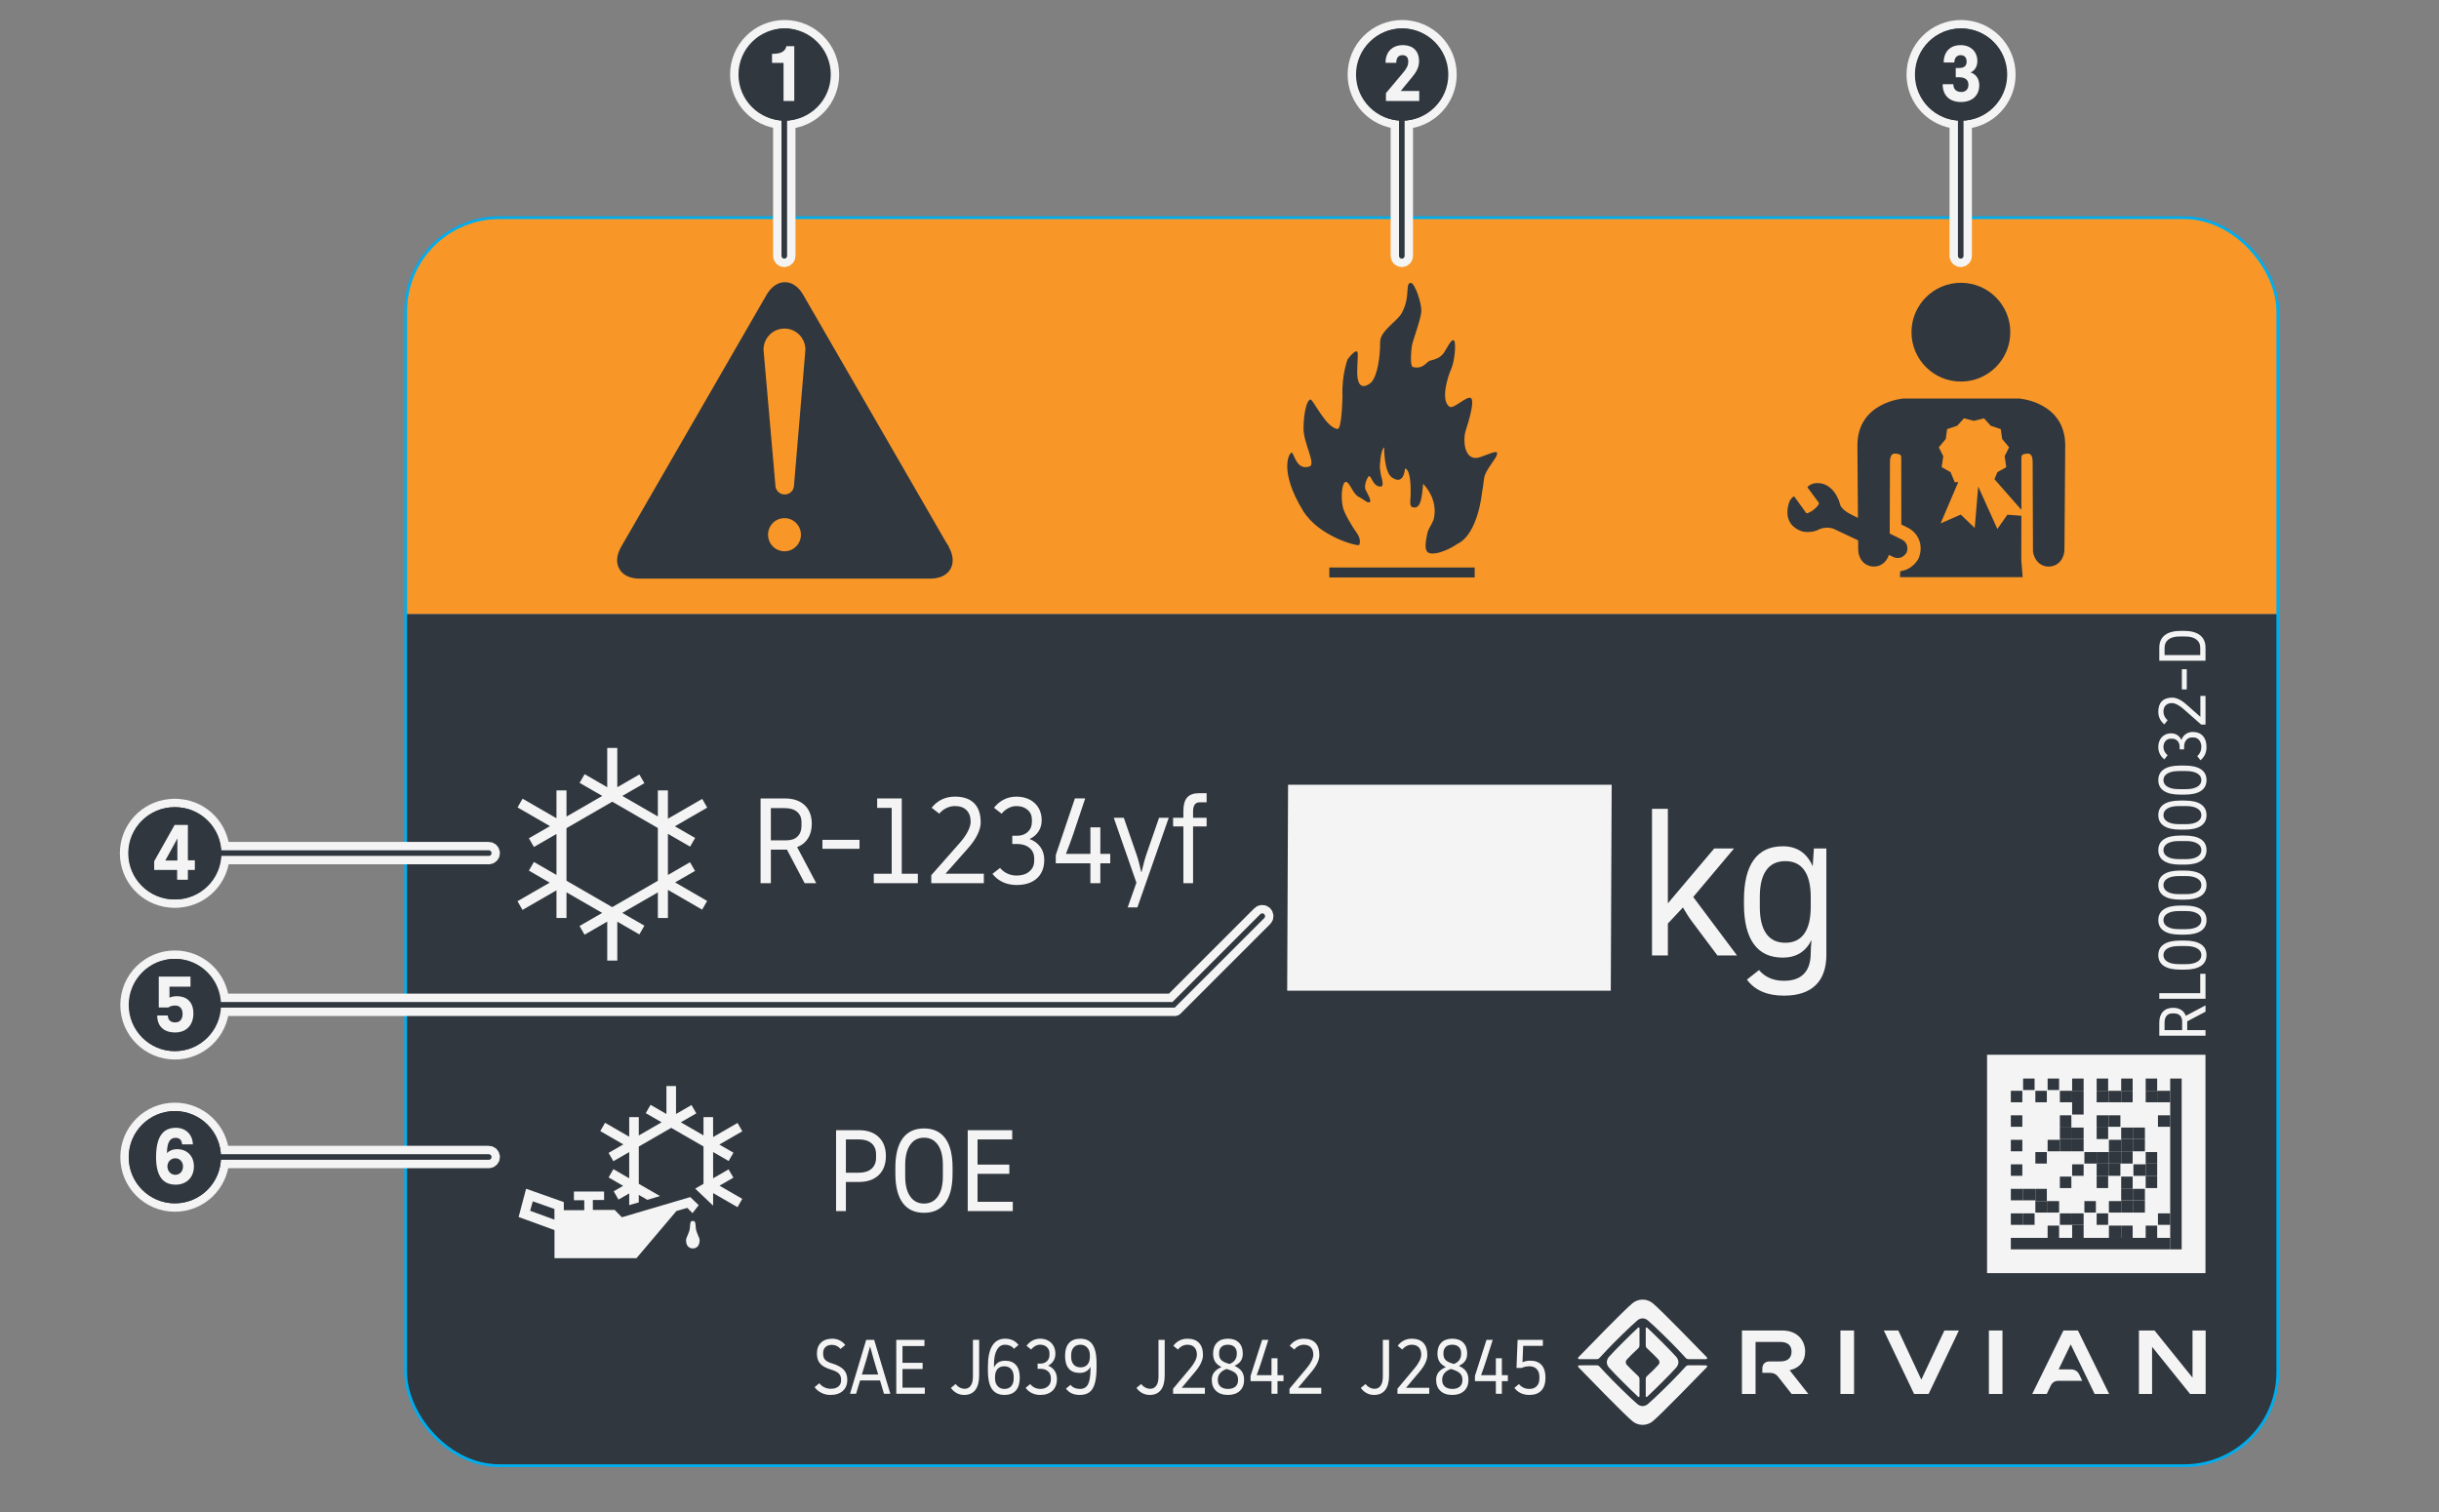 <?xml version="1.0" encoding="UTF-8"?><svg id="uuid-e1ec4adc-219d-4fe7-9ae2-119aa24e4b20" xmlns="http://www.w3.org/2000/svg" width="436" height="270.391" xmlns:xlink="http://www.w3.org/1999/xlink" viewBox="0 0 436 270.391"><rect x="0" y="0" width="436" height="270.391" fill="#808080" stroke="none"/><defs><clipPath id="uuid-52c2d373-e8c8-45de-829a-0f25d94c5c36"><rect x="72.518" y="38.923" width="334.67" height="223.113" rx="16.733" ry="16.733" style="fill:none; stroke-width:0px;"/></clipPath></defs><g style="clip-path:url(#uuid-52c2d373-e8c8-45de-829a-0f25d94c5c36);"><rect x="62.501" y="109.807" width="353.506" height="160.584" style="fill:#30373e; stroke-width:0px;"/><rect x="62.992" y="31.803" width="353.506" height="77.925" style="fill:#f89728; stroke-width:0px;"/></g><path d="m124.244,155.707l-.895-1.558-3.952,2.281v-7.355l3.967,2.292.896-1.554-3.615-2.086,5.778-3.338-.895-1.56-6.131,3.543v-5.062h-1.798v4.654l-6.348-3.666,3.946-2.281-.902-1.554-3.946,2.279v-7.021h-1.798v7.021l-4.044-2.333-.898,1.554,4.048,2.334-6.388,3.689v-4.673h-1.793v4.977l-6.059-3.5-.901,1.562,5.8,3.345-3.771,2.171.9,1.556,4.031-2.327v7.329l-4.034-2.325-.897,1.552,3.72,2.148-5.757,3.319.897,1.558,6.071-3.506v4.948h1.793v-4.587l6.376,3.681-4.045,2.337.895,1.56,4.056-2.346v6.968h1.798v-6.952l3.946,2.277.902-1.563-3.959-2.281,6.362-3.672v4.575h1.798v-5.022l6.117,3.535.897-1.555-5.732-3.318,3.565-2.051Zm-14.804,6.472l-8.172-4.72v-9.399l8.182-4.729,8.149,4.705v9.431l-8.159,4.711Z" style="fill:#f4f4f4; stroke-width:0px;"/><path d="m359.364,59.389c0-4.879-3.953-8.832-8.83-8.832s-8.832,3.953-8.832,8.832c0,4.876,3.955,8.829,8.832,8.829s8.83-3.953,8.83-8.829" style="fill:#30373e; stroke-width:0px;"/><path d="m360.928,71.245h-20.64s-8.255.588-8.255,8.401l.096,12.949-.934-.465-.238-.126c-1.322-.651-1.795-1.291-1.956-1.62l-.304-.956c-1.608-3.891-4.566-2.966-4.566-2.966-.204.063-.365.129-.49.196,0,0-.329.153-.552.455l2.07,2.802c.09.351-.784,1.076-.784,1.076l-.323.267s-1.005.666-1.165.477l-2.166-3.005c-.588.269-.834.947-.834.947,0,0-1.706,3.966,2.235,5.32,0,0,1.668.446,3.115-.388,0,0,1.466-.651,2.833.07l1.33.629,2.763,1.3.008,1.466c-.042,1.715.988,3.08,2.602,3.209,1.382.119,2.498-.802,2.886-2.078l.661.313s1.418.878,2.481-.677l.044-.084c.557-1.804-1.018-2.365-1.018-2.365l-2.018-.997.042-12.86c.023-.369.019-1.5.934-1.442.819.054,1.03.224,1.084.618h-.004l.008,5.048.008,7.015.92.456c.175.071.425.197.723.403.429.289.982.767,1.381,1.558.262.518.434,1.165.43,1.838,0,.479-.081.953-.223,1.416l-.056.185-.083.164-.119.246-.096.149c-.432.63-.999,1.149-1.641,1.486-.477.249-.972.39-1.433.439l-.048,1.076h21.935l-.244-3.092.015-7.889-2.504-.183-1.787,2.549-3.428-7.596-.619,7.41-2.496-2.39-3.603,1.573,3.159-7.388-.63.035-.753-1.805-1.591-.893.288-1.948-.792-1.599,1.236-1.491.244-1.76,1.804-.604,1.205-1.331,1.795.455,1.789-.455,1.201,1.331,1.804.604.242,1.76,1.247,1.491-.803,1.599.294,1.948-1.589.893-.523,1.258,4.81,5.48v-4.394l.004-5.048c.056-.39.263-.564,1.08-.618.92-.058.909,1.073.932,1.442l.058,15.965c.129,1.627,1.399,2.926,3.017,2.784,1.622-.129,2.644-1.494,2.609-3.209l.139-18.428c0-7.813-8.254-8.401-8.254-8.401" style="fill:#30373e; stroke-width:0px;"/><path d="m140.307,50.452c1.72,0,2.796,1.418,3.284,2.271l24.873,43.083c.419.759.819,1.428,1.207,1.995-.006-.008-.102-.063-.102-.063.494.849,1.184,2.494.338,3.98-.859,1.508-2.613,1.722-3.595,1.722l-52.009.002c-.965-.002-2.731-.215-3.58-1.724-.267-.469-.413-.98-.413-1.549,0-.755.26-1.601.74-2.431l25.973-45.014c.492-.853,1.562-2.271,3.284-2.271m2.869,45.152c0-1.649-1.328-2.971-2.934-2.971-1.637,0-2.944,1.322-2.944,2.971,0,1.629,1.312,2.955,2.944,2.955,1.618,0,2.934-1.326,2.934-2.955m-4.572-8.88c.006.94.75,1.679,1.666,1.679.928,0,1.672-.74,1.672-1.676l2.035-24.209c0-2.087-1.672-3.778-3.747-3.778s-3.747,1.691-3.743,3.778l2.118,24.205Z" style="fill:#30373e; stroke-width:0px;"/><path d="m239.112,76.691c-2.021-.132-4.402-5.324-4.843-5.273-.717.086-1.248,2.666-1.248,5.233,0,2.577,2.275,6.344,1.067,6.75-2.394.8-2.75-2.482-3.19-2.482-.454,0-2.314,3.282,2.03,10.384,2.838,4.623,9.684,6.39,10.034,6.128,0,0,.54-.894-.527-2.309-.58-.771-2.181-3.379-2.402-4.526-.443-2.312,0-4.445.538-4.445.715,0,1.241,2.133,2.304,2.668.974.484,1.514,1.145,1.956.971.44-.173-.357-1.506-.713-2.217-.35-.716.271-2.129.534-2.402.261-.254.528.538.882,1.069.363.535.982.894,1.432.712.438-.177.038-1.511-.096-1.956,0,0-.121-.634-.211-1.464,0,0,.09-3.053.774-3.562,0,0-.044,4.322,1.359,5.377l.258.143s1.804,1.323,2.11-1.716c0,0,1.195-.219.988,5.141-.094.936-.094,1.643.331,1.762.544.162.884,0,1.105-.323.621-.503.809-3.873.809-3.873,3.032,3.228,1.847,6.518,1.847,6.518-.125.257-.252.506-.375.766-.296.597-.579.917-.715,1.601-.25,1.245-.592,2.878.092,3.376.853.611,3.174-.097,5.254-1.478,3.73-1.756,4.42-9.114,4.42-9.114.188-1.034.304-1.927.357-2.461.173-1.862,2.752-4.091,2.306-4.798-.258-.398-2.652.9-3.636.979-2.317.177-2.385-3.48-1.96-4.793,1.512-4.62,1.314-5.806.892-5.952-.796-.262-3.044,2.038-3.736,1.602-1.675-1.067-.342-5.413.277-6.749.621-1.329.97-4.967.436-5.146-.525-.18-1.232,1.601-1.858,2.395-.621.806-1.599,1.067-2.314,1.242-.748.189-1.157,1.597-3.105,1.151-.527-.118-.346-2.757-.177-3.811.177-1.068,1.687-4.882,1.687-6.3,0-1.427-1.188-4.993-1.906-4.939-1.07.088.05,2.449-1.643,5.469-.801,1.421-3.816,3.137-3.816,5.061,0,2.857-.498,6.087-1.597,7.266,0,0-2.725,2.546-2.494-2.422.004-1.435.234-2.929-.038-3.116-.231-.151-.973.423-1.691,1.408,0,0-1.063,2.775-.915,6.468,0,0-.081,6.034-.872,5.986" style="fill:#30373e; stroke-width:0px;"/><rect x="237.631" y="101.459" width="25.984" height="1.778" style="fill:#30373e; stroke-width:0px;"/><path d="m145.917,157.898h-2.078l-3.16-5.996h-2.879v5.996h-1.84v-15.151h4.329c1.516,0,2.698.4,3.55,1.201s1.277,1.915,1.277,3.344c0,1.024-.228,1.894-.682,2.608-.455.714-1.101,1.23-1.938,1.548l3.42,6.45Zm-8.117-13.42v5.757h2.814c.837,0,1.489-.231,1.959-.692.469-.462.703-1.104.703-1.926v-.628c0-.793-.264-1.41-.79-1.851-.526-.44-1.259-.66-2.197-.66h-2.489Z" style="fill:#f4f4f4; stroke-width:0px;"/><path d="m153.644,151.751h-6.623v-1.602h6.623v1.602Z" style="fill:#f4f4f4; stroke-width:0px;"/><path d="m164.077,157.898h-7.879v-1.688h3.204v-11.775h-2.598v-1.688h4.394v13.463h2.879v1.688Z" style="fill:#f4f4f4; stroke-width:0px;"/><path d="m169.012,156.209h6.861v1.688h-9.394v-1.429l5.151-5.844c.591-.678,1.053-1.342,1.385-1.991s.498-1.219.498-1.71c0-.894-.245-1.587-.736-2.078-.49-.491-1.183-.736-2.077-.736-.534,0-1.05.123-1.548.368-.498.246-.913.577-1.245.996l-1.363-1.06c.505-.649,1.111-1.144,1.818-1.483.707-.339,1.486-.508,2.338-.508,1.5,0,2.644.39,3.431,1.169.786.779,1.18,1.927,1.18,3.442,0,.664-.195,1.396-.585,2.197s-.967,1.627-1.731,2.478l-3.982,4.502Z" style="fill:#f4f4f4; stroke-width:0px;"/><path d="m185.981,151.426c.462.649.692,1.414.692,2.294,0,1.415-.436,2.519-1.31,3.312s-2.081,1.19-3.625,1.19c-.909,0-1.731-.17-2.468-.509s-1.356-.833-1.861-1.482l1.363-1.06c.332.418.762.75,1.288.996s1.086.368,1.678.368c.938,0,1.695-.241,2.272-.725.577-.483.866-1.122.866-1.915v-.411c0-.793-.281-1.425-.845-1.894-.562-.469-1.306-.704-2.229-.704h-.844v-1.472h.866c.778,0,1.413-.227,1.904-.682.49-.455.736-1.05.736-1.786v-.411c0-.721-.257-1.306-.769-1.753-.513-.447-1.18-.671-2.002-.671-.491,0-.971.123-1.44.368-.47.246-.87.577-1.202.996l-1.363-1.06c.505-.649,1.101-1.144,1.786-1.483.685-.339,1.425-.508,2.219-.508.894,0,1.685.177,2.37.53.685.353,1.215.848,1.591,1.482.375.635.562,1.371.562,2.208,0,.765-.191,1.436-.573,2.013-.383.578-.913,1.025-1.592,1.342.823.303,1.465.779,1.927,1.429Z" style="fill:#f4f4f4; stroke-width:0px;"/><path d="m198.47,152.66v1.688h-1.774v3.55h-1.775v-3.55h-6.19v-1.472l3.42-10.13h1.84l-2.121,6.342c-.36,1.054-.801,2.244-1.32,3.571h4.372v-4.74h1.775v4.74h1.774Z" style="fill:#f4f4f4; stroke-width:0px;"/><path d="m207.194,146.209h1.731l-5.606,16.018h-1.731l1.559-4.415-4.048-11.602h1.797l2.272,6.559c.159.447.31.952.455,1.515.144.563.273,1.111.39,1.645h.043l.13-.498c.274-1.169.519-2.056.736-2.662l2.272-6.559Z" style="fill:#f4f4f4; stroke-width:0px;"/><path d="m214.444,143.439c-.779,0-1.169.549-1.169,1.645v1.125h2.424v1.537h-2.424v10.151h-1.731v-10.151h-1.84v-1.537h1.84v-1.234c0-1.082.224-1.879.671-2.392s1.14-.769,2.078-.769h1.406v1.623h-1.255Z" style="fill:#f4f4f4; stroke-width:0px;"/><path d="m149.458,216.519v-14.463h4.091c1.501,0,2.679.41,3.533,1.23.854.819,1.281,1.952,1.281,3.398s-.428,2.58-1.281,3.399c-.855.82-2.032,1.23-3.533,1.23h-2.335v5.207h-1.756Zm4.091-6.859c.964,0,1.715-.238,2.252-.713s.806-1.133.806-1.973v-.599c0-.84-.269-1.495-.806-1.963s-1.288-.703-2.252-.703h-2.335v5.951h2.335Z" style="fill:#f4f4f4; stroke-width:0px;"/><path d="m161.359,215.042c-.868-1.191-1.302-2.938-1.302-5.238v-1.033c0-2.3.434-4.046,1.302-5.237.867-1.191,2.142-1.788,3.822-1.788,1.68,0,2.95.596,3.812,1.788.86,1.191,1.291,2.937,1.291,5.237v1.033c0,2.3-.431,4.046-1.291,5.238-.861,1.191-2.132,1.787-3.812,1.787-1.681,0-2.955-.596-3.822-1.787Zm6.302-1.147c.592-.854.888-2.045.888-3.574v-2.066c0-1.529-.296-2.72-.888-3.574-.593-.854-1.419-1.281-2.479-1.281-1.062,0-1.888.427-2.479,1.281-.593.854-.889,2.045-.889,3.574v2.066c0,1.529.296,2.72.889,3.574.592.855,1.418,1.281,2.479,1.281,1.06,0,1.887-.427,2.479-1.281Z" style="fill:#f4f4f4; stroke-width:0px;"/><path d="m181.048,216.519h-8.058v-14.463h7.954v1.653h-6.198v4.504h5.682v1.653h-5.682v5h6.302v1.653Z" style="fill:#f4f4f4; stroke-width:0px;"/><path d="m302.683,160.367l7.828,10.449h-3.507l-4.427-5.915c-.591-.779-1.169-1.665-1.736-2.656l-2.691,2.869v5.703h-2.834v-26.21h2.834v16.895l8.288-9.811h3.542l-7.297,8.678Z" style="fill:#f4f4f4; stroke-width:0px;"/><path d="m324.255,151.689h2.231v18.985c0,2.408-.644,4.232-1.931,5.472s-3.17,1.859-5.649,1.859c-1.511,0-2.821-.242-3.932-.726-1.109-.484-2.007-1.199-2.691-2.143l2.16-1.7c1.086,1.275,2.574,1.913,4.463,1.913,1.582,0,2.774-.419,3.578-1.257.802-.838,1.204-2.072,1.204-3.701,0-.519.047-1.298.142-2.338-1.04,2.102-2.751,3.152-5.136,3.152-2.291,0-4.021-.809-5.189-2.426-1.169-1.617-1.753-4.008-1.753-7.172v-.709c0-3.164.584-5.555,1.753-7.172,1.169-1.617,2.898-2.426,5.189-2.426,2.526,0,4.309,1.193,5.348,3.578l.213-3.188Zm-.566,8.678c0-2.101-.385-3.695-1.151-4.782-.768-1.085-1.895-1.629-3.383-1.629-1.511,0-2.65.543-3.418,1.629-.768,1.086-1.151,2.681-1.151,4.782v1.771c0,2.102.384,3.696,1.151,4.782.768,1.086,1.907,1.629,3.418,1.629,1.488,0,2.615-.543,3.383-1.629.767-1.086,1.151-2.68,1.151-4.782v-1.771Z" style="fill:#f4f4f4; stroke-width:0px;"/><path d="m146.84,249.02c-.501-.248-.909-.587-1.223-1.019l.851-.703c.235.312.531.556.89.73.357.175.741.262,1.151.262.575,0,1.027-.133,1.355-.399.327-.266.49-.638.49-1.116v-.138c0-.459-.144-.826-.432-1.102-.288-.275-.785-.514-1.492-.716-.855-.267-1.468-.618-1.838-1.054-.371-.436-.557-1.026-.557-1.77,0-.835.242-1.488.727-1.956s1.158-.703,2.022-.703c.472,0,.912.101,1.322.303.409.202.741.477.994.826l-.851.703c-.184-.23-.405-.409-.667-.537s-.546-.193-.851-.193c-.498,0-.886.129-1.165.386-.279.257-.419.615-.419,1.074v.138c0,.46.116.815.347,1.068.231.252.635.466,1.211.64.977.294,1.682.67,2.113,1.129.432.46.647,1.061.647,1.805,0,.845-.266,1.508-.798,1.99s-1.27.723-2.212.723c-.575,0-1.114-.124-1.616-.372Z" style="fill:#f4f4f4; stroke-width:0px;"/><path d="m159.16,249.186h-1.139l-.707-2.383h-3.559l-.72,2.383h-1.086l2.892-9.642h1.426l2.893,9.642Zm-5.091-3.443h2.918l-.81-2.728c-.228-.762-.436-1.52-.629-2.272h-.025c-.201.762-.41,1.52-.629,2.272l-.824,2.728Z" style="fill:#f4f4f4; stroke-width:0px;"/><path d="m165.324,249.186h-5.104v-9.642h5.038v1.102h-3.926v3.003h3.599v1.102h-3.599v3.333h3.991v1.102Z" style="fill:#f4f4f4; stroke-width:0px;"/><path d="m171.042,249.076c-.401-.211-.755-.523-1.06-.936l.851-.703c.2.267.442.476.726.627s.578.227.884.227c.471,0,.835-.188,1.093-.565.257-.377.386-.904.386-1.584v-6.598h1.112v6.35c0,1.148-.228,2.018-.681,2.61-.454.592-1.121.888-2.002.888-.471,0-.907-.105-1.309-.317Z" style="fill:#f4f4f4; stroke-width:0px;"/><path d="m181.628,244.048c.444.514.667,1.267.667,2.259,0,1.01-.233,1.777-.7,2.3s-1.149.785-2.048.785c-1.395,0-2.29-.689-2.683-2.066-.174-.625-.262-1.377-.262-2.259v-.771c0-1.635.26-2.87.779-3.706.519-.835,1.284-1.253,2.296-1.253,1.038,0,1.837.377,2.394,1.129l-.824.675c-.166-.23-.388-.409-.667-.538-.279-.128-.58-.192-.903-.192-.637,0-1.127.31-1.472.93-.345.62-.517,1.494-.517,2.624v.537c.366-.817,1.028-1.226,1.988-1.226.856,0,1.505.257,1.95.771Zm-.419,2.121c0-.597-.148-1.062-.445-1.398-.296-.335-.711-.503-1.243-.503-.523,0-.929.168-1.217.503-.287.335-.432.801-.432,1.398v.262c0,.569.152,1.026.458,1.371s.711.517,1.217.517c.523,0,.932-.166,1.224-.496s.439-.794.439-1.391v-.262Z" style="fill:#f4f4f4; stroke-width:0px;"/><path d="m188.524,245.067c.278.414.418.9.418,1.46,0,.9-.264,1.603-.791,2.107-.528.505-1.259.757-2.192.757-.549,0-1.047-.108-1.491-.324-.445-.215-.82-.53-1.126-.943l.825-.675c.2.266.46.477.778.633.318.156.656.234,1.014.234.567,0,1.025-.154,1.374-.461s.523-.714.523-1.219v-.262c0-.505-.17-.907-.51-1.205-.341-.298-.79-.448-1.349-.448h-.51v-.936h.523c.471,0,.855-.144,1.151-.434.297-.289.445-.668.445-1.136v-.262c0-.459-.155-.831-.465-1.116s-.713-.427-1.211-.427c-.296,0-.586.078-.87.234-.283.156-.525.368-.726.634l-.824-.675c.305-.413.665-.728,1.079-.943s.861-.324,1.341-.324c.541,0,1.019.113,1.434.337.414.225.734.54.962.944.227.404.34.873.34,1.405,0,.487-.116.914-.347,1.281-.231.367-.552.652-.962.854.497.192.886.496,1.165.909Z" style="fill:#f4f4f4; stroke-width:0px;"/><path d="m196.021,243.663v.771c0,1.212-.102,2.179-.308,2.899s-.525,1.244-.962,1.57c-.436.326-1.017.489-1.74.489-1.082,0-1.902-.377-2.46-1.129l.824-.675c.166.23.397.409.693.537s.633.193,1.008.193c.654,0,1.127-.275,1.42-.827.292-.551.439-1.46.439-2.727v-.399c-.385.726-1.03,1.088-1.938,1.088-.855,0-1.502-.257-1.942-.771-.441-.515-.661-1.268-.661-2.259,0-1.01.231-1.777.693-2.3.463-.523,1.143-.785,2.041-.785.69,0,1.252.17,1.688.51s.75.859.942,1.557c.174.625.262,1.377.262,2.259Zm-1.629.296c.292-.335.438-.801.438-1.398v-.262c0-.569-.156-1.026-.471-1.371-.315-.344-.725-.516-1.23-.516-.515,0-.918.168-1.21.502-.292.335-.439.797-.439,1.384v.262c0,.597.148,1.063.445,1.398.296.335.711.502,1.243.502.523,0,.931-.168,1.224-.502Z" style="fill:#f4f4f4; stroke-width:0px;"/><path d="m204.213,249.076c-.401-.211-.755-.523-1.06-.936l.851-.703c.2.267.442.476.726.627s.578.227.884.227c.471,0,.835-.188,1.093-.565.257-.377.386-.904.386-1.584v-6.598h1.112v6.35c0,1.148-.228,2.018-.681,2.61-.454.592-1.121.888-2.002.888-.471,0-.907-.105-1.309-.317Z" style="fill:#f4f4f4; stroke-width:0px;"/><path d="m211.239,248.112h4.148v1.074h-5.68v-.909l3.114-3.719c.358-.432.637-.854.838-1.268.2-.413.301-.776.301-1.088,0-.569-.148-1.01-.444-1.322-.297-.312-.716-.468-1.257-.468-.322,0-.635.078-.935.234-.301.156-.552.368-.752.634l-.824-.675c.305-.413.671-.728,1.099-.943s.898-.324,1.413-.324c.907,0,1.599.248,2.074.744.476.496.713,1.226.713,2.19,0,.422-.117.888-.352,1.398-.236.51-.585,1.036-1.047,1.577l-2.408,2.865Z" style="fill:#f4f4f4; stroke-width:0px;"/><path d="m221.996,245.205c.271.395.405.887.405,1.474,0,.845-.257,1.508-.771,1.99-.516.482-1.222.723-2.12.723-.907,0-1.616-.241-2.127-.723-.51-.482-.765-1.145-.765-1.99,0-.514.139-.955.418-1.322s.72-.684,1.322-.951c-.523-.257-.905-.578-1.145-.964s-.359-.863-.359-1.433c0-.845.233-1.502.7-1.97.466-.468,1.118-.703,1.956-.703.837,0,1.489.234,1.956.703s.7,1.125.7,1.97c0,.514-.118.946-.353,1.295-.235.349-.61.643-1.125.881.602.285,1.038.625,1.309,1.019Zm-.681,1.433c0-.468-.148-.842-.445-1.123-.296-.28-.81-.53-1.544-.75l-.065-.014c-.515.184-.902.436-1.164.757-.262.322-.393.698-.393,1.129v.138c0,.477.163.854.49,1.13.327.275.774.413,1.342.413.558,0,.994-.138,1.309-.413.314-.276.471-.652.471-1.13v-.138Zm-3.389-4.587c0,.46.124.82.372,1.081.249.262.674.48,1.276.654l.209.069c.428-.156.753-.388.976-.696.222-.308.333-.677.333-1.109v-.138c0-.468-.142-.835-.425-1.102-.284-.267-.679-.399-1.185-.399-.488,0-.87.133-1.145.399-.275.266-.412.633-.412,1.102v.138Z" style="fill:#f4f4f4; stroke-width:0px;"/><path d="m229.441,245.852v1.075h-1.072v2.259h-1.073v-2.259h-3.742v-.937l2.067-6.446h1.112l-1.282,4.036c-.219.67-.484,1.428-.799,2.272h2.644v-3.017h1.073v3.017h1.072Z" style="fill:#f4f4f4; stroke-width:0px;"/><path d="m232.045,248.112h4.148v1.074h-5.68v-.909l3.114-3.719c.358-.432.637-.854.838-1.268.2-.413.301-.776.301-1.088,0-.569-.148-1.01-.444-1.322-.297-.312-.716-.468-1.257-.468-.322,0-.635.078-.935.234-.301.156-.552.368-.752.634l-.824-.675c.305-.413.671-.728,1.099-.943s.898-.324,1.413-.324c.907,0,1.599.248,2.074.744.476.496.713,1.226.713,2.19,0,.422-.117.888-.352,1.398-.236.51-.585,1.036-1.047,1.577l-2.408,2.865Z" style="fill:#f4f4f4; stroke-width:0px;"/><path d="m244.319,249.076c-.401-.211-.755-.523-1.06-.936l.851-.703c.2.267.442.476.726.627s.578.227.884.227c.471,0,.835-.188,1.093-.565.257-.377.386-.904.386-1.584v-6.598h1.112v6.35c0,1.148-.228,2.018-.681,2.61-.454.592-1.121.888-2.002.888-.471,0-.907-.105-1.309-.317Z" style="fill:#f4f4f4; stroke-width:0px;"/><path d="m251.345,248.112h4.148v1.074h-5.68v-.909l3.114-3.719c.358-.432.637-.854.838-1.268.2-.413.301-.776.301-1.088,0-.569-.148-1.01-.444-1.322-.297-.312-.716-.468-1.257-.468-.322,0-.635.078-.935.234-.301.156-.552.368-.752.634l-.824-.675c.305-.413.671-.728,1.099-.943s.898-.324,1.413-.324c.907,0,1.599.248,2.074.744.476.496.713,1.226.713,2.19,0,.422-.117.888-.352,1.398-.236.51-.585,1.036-1.047,1.577l-2.408,2.865Z" style="fill:#f4f4f4; stroke-width:0px;"/><path d="m262.102,245.205c.271.395.405.887.405,1.474,0,.845-.257,1.508-.771,1.99-.516.482-1.222.723-2.12.723-.907,0-1.616-.241-2.127-.723-.51-.482-.765-1.145-.765-1.99,0-.514.139-.955.418-1.322s.72-.684,1.322-.951c-.523-.257-.905-.578-1.145-.964s-.359-.863-.359-1.433c0-.845.233-1.502.7-1.97.466-.468,1.118-.703,1.956-.703.837,0,1.489.234,1.956.703s.7,1.125.7,1.97c0,.514-.118.946-.353,1.295-.235.349-.61.643-1.125.881.602.285,1.038.625,1.309,1.019Zm-.681,1.433c0-.468-.148-.842-.445-1.123-.296-.28-.81-.53-1.544-.75l-.065-.014c-.515.184-.902.436-1.164.757-.262.322-.393.698-.393,1.129v.138c0,.477.163.854.49,1.13.327.275.774.413,1.342.413.558,0,.994-.138,1.309-.413.314-.276.471-.652.471-1.13v-.138Zm-3.389-4.587c0,.46.124.82.372,1.081.249.262.674.48,1.276.654l.209.069c.428-.156.753-.388.976-.696.222-.308.333-.677.333-1.109v-.138c0-.468-.142-.835-.425-1.102-.284-.267-.679-.399-1.185-.399-.488,0-.87.133-1.145.399-.275.266-.412.633-.412,1.102v.138Z" style="fill:#f4f4f4; stroke-width:0px;"/><path d="m269.548,245.852v1.075h-1.072v2.259h-1.073v-2.259h-3.742v-.937l2.067-6.446h1.112l-1.282,4.036c-.219.67-.484,1.428-.799,2.272h2.644v-3.017h1.073v3.017h1.072Z" style="fill:#f4f4f4; stroke-width:0px;"/><path d="m275.573,244.035c.467.514.7,1.272.7,2.272,0,1.01-.247,1.777-.739,2.3-.493.523-1.215.785-2.166.785-.559,0-1.065-.108-1.518-.324-.454-.215-.833-.53-1.139-.943l.824-.675c.201.266.463.477.785.633.323.156.672.234,1.047.234.576,0,1.023-.166,1.342-.496s.477-.794.477-1.391v-.262c0-.597-.159-1.062-.477-1.398-.318-.335-.762-.503-1.328-.503-.245,0-.489.028-.733.083-.244.055-.458.129-.641.221h-.916l.196-5.028h4.515v1.075h-3.521l-.117,2.92c.444-.184.894-.275,1.348-.275.907,0,1.594.257,2.061.771Z" style="fill:#f4f4f4; stroke-width:0px;"/><path d="m394.263,179.74v1.133l-3.271,1.724v1.57h3.271v1.003h-8.265v-2.361c0-.826.219-1.472.655-1.936s1.045-.697,1.824-.697c.559,0,1.033.124,1.423.372s.671.6.844,1.057l3.519-1.865Zm-7.32,4.427h3.141v-1.535c0-.457-.126-.813-.378-1.069-.252-.255-.602-.383-1.051-.383h-.342c-.433,0-.769.144-1.01.431-.24.288-.36.687-.36,1.198v1.358Z" style="fill:#f4f4f4; stroke-width:0px;"/><path d="m394.263,174.097v4.463h-8.265v-1.003h7.32v-3.459h.944Z" style="fill:#f4f4f4; stroke-width:0px;"/><path d="m393.443,172.692c-.665.441-1.632.661-2.898.661h-.827c-1.267,0-2.232-.22-2.898-.661-.665-.441-.997-1.086-.997-1.937s.332-1.495.997-1.936c.666-.441,1.632-.661,2.898-.661h.827c1.267,0,2.233.22,2.898.661s.997,1.086.997,1.936-.332,1.496-.997,1.937Zm-.649-3.123c-.484-.287-1.155-.431-2.013-.431h-1.299c-.858,0-1.529.144-2.014.431-.483.288-.726.683-.726,1.187,0,.504.242.899.726,1.187.484.288,1.155.431,2.014.431h1.299c.857,0,1.528-.144,2.013-.431.484-.287.726-.683.726-1.187,0-.503-.241-.899-.726-1.187Z" style="fill:#f4f4f4; stroke-width:0px;"/><path d="m393.443,166.435c-.665.441-1.632.661-2.898.661h-.827c-1.267,0-2.232-.22-2.898-.661-.665-.441-.997-1.086-.997-1.937s.332-1.495.997-1.936c.666-.441,1.632-.661,2.898-.661h.827c1.267,0,2.233.22,2.898.661s.997,1.086.997,1.936-.332,1.496-.997,1.937Zm-.649-3.123c-.484-.287-1.155-.431-2.013-.431h-1.299c-.858,0-1.529.144-2.014.431-.483.288-.726.683-.726,1.187,0,.504.242.899.726,1.187.484.288,1.155.431,2.014.431h1.299c.857,0,1.528-.144,2.013-.431.484-.287.726-.683.726-1.187,0-.503-.241-.899-.726-1.187Z" style="fill:#f4f4f4; stroke-width:0px;"/><path d="m393.443,160.177c-.665.441-1.632.661-2.898.661h-.827c-1.267,0-2.232-.22-2.898-.661-.665-.441-.997-1.086-.997-1.937s.332-1.495.997-1.936c.666-.441,1.632-.661,2.898-.661h.827c1.267,0,2.233.22,2.898.661s.997,1.086.997,1.936-.332,1.496-.997,1.937Zm-.649-3.123c-.484-.287-1.155-.431-2.013-.431h-1.299c-.858,0-1.529.144-2.014.431-.483.288-.726.683-.726,1.187,0,.504.242.899.726,1.187.484.288,1.155.431,2.014.431h1.299c.857,0,1.528-.144,2.013-.431.484-.287.726-.683.726-1.187,0-.503-.241-.899-.726-1.187Z" style="fill:#f4f4f4; stroke-width:0px;"/><path d="m393.443,153.919c-.665.441-1.632.661-2.898.661h-.827c-1.267,0-2.232-.22-2.898-.661-.665-.441-.997-1.086-.997-1.937s.332-1.495.997-1.936c.666-.441,1.632-.661,2.898-.661h.827c1.267,0,2.233.22,2.898.661s.997,1.086.997,1.936-.332,1.496-.997,1.937Zm-.649-3.123c-.484-.287-1.155-.431-2.013-.431h-1.299c-.858,0-1.529.144-2.014.431-.483.288-.726.683-.726,1.187,0,.504.242.899.726,1.187.484.288,1.155.431,2.014.431h1.299c.857,0,1.528-.144,2.013-.431.484-.287.726-.683.726-1.187,0-.503-.241-.899-.726-1.187Z" style="fill:#f4f4f4; stroke-width:0px;"/><path d="m393.443,147.662c-.665.441-1.632.661-2.898.661h-.827c-1.267,0-2.232-.22-2.898-.661-.665-.441-.997-1.086-.997-1.937s.332-1.495.997-1.936c.666-.441,1.632-.661,2.898-.661h.827c1.267,0,2.233.22,2.898.661s.997,1.086.997,1.936-.332,1.496-.997,1.937Zm-.649-3.123c-.484-.287-1.155-.431-2.013-.431h-1.299c-.858,0-1.529.144-2.014.431-.483.288-.726.683-.726,1.187,0,.504.242.899.726,1.187.484.288,1.155.431,2.014.431h1.299c.857,0,1.528-.144,2.013-.431.484-.287.726-.683.726-1.187,0-.503-.241-.899-.726-1.187Z" style="fill:#f4f4f4; stroke-width:0px;"/><path d="m393.443,141.405c-.665.441-1.632.661-2.898.661h-.827c-1.267,0-2.232-.22-2.898-.661-.665-.441-.997-1.086-.997-1.937s.332-1.495.997-1.936c.666-.441,1.632-.661,2.898-.661h.827c1.267,0,2.233.22,2.898.661s.997,1.086.997,1.936-.332,1.496-.997,1.937Zm-.649-3.123c-.484-.287-1.155-.431-2.013-.431h-1.299c-.858,0-1.529.144-2.014.431-.483.288-.726.683-.726,1.187,0,.504.242.899.726,1.187.484.288,1.155.431,2.014.431h1.299c.857,0,1.528-.144,2.013-.431.484-.287.726-.683.726-1.187,0-.503-.241-.899-.726-1.187Z" style="fill:#f4f4f4; stroke-width:0px;"/><path d="m390.733,131.239c.354-.252.771-.377,1.252-.377.771,0,1.373.238,1.806.714.434.476.649,1.135.649,1.978,0,.496-.092.944-.277,1.346-.185.401-.454.74-.809,1.016l-.578-.744c.229-.181.409-.415.543-.702.134-.288.2-.592.2-.915,0-.512-.132-.925-.396-1.24s-.611-.472-1.045-.472h-.224c-.433,0-.777.153-1.033.46-.256.307-.384.712-.384,1.216v.46h-.803v-.472c0-.425-.124-.771-.372-1.039s-.572-.401-.974-.401h-.225c-.394,0-.712.14-.956.419-.244.28-.366.644-.366,1.092,0,.268.066.529.2.785s.315.474.543.655l-.578.744c-.354-.275-.624-.6-.809-.974-.185-.373-.277-.777-.277-1.21,0-.488.097-.919.289-1.293.193-.373.463-.663.809-.868.347-.205.748-.307,1.204-.307.418,0,.783.104,1.099.313.315.209.559.498.731.868.165-.448.425-.798.779-1.051Z" style="fill:#f4f4f4; stroke-width:0px;"/><path d="m393.342,128.158v-3.743h.921v5.124h-.779l-3.188-2.81c-.37-.323-.732-.574-1.086-.755-.354-.181-.665-.272-.934-.272-.487,0-.865.134-1.133.401-.268.268-.401.645-.401,1.134,0,.291.066.572.2.844.134.272.315.498.543.679l-.578.744c-.354-.275-.624-.606-.809-.992-.185-.385-.277-.81-.277-1.275,0-.819.212-1.442.638-1.872.425-.429,1.051-.644,1.877-.644.362,0,.762.106,1.198.319.436.213.888.527,1.352.945l2.456,2.172Z" style="fill:#f4f4f4; stroke-width:0px;"/><path d="m390.911,119.645v3.613h-.874v-3.613h.874Z" style="fill:#f4f4f4; stroke-width:0px;"/><path d="m394.263,118.123h-8.265v-2.314c0-.992.331-1.743.992-2.255s1.629-.768,2.904-.768h.472c1.275,0,2.243.256,2.904.768s.992,1.263.992,2.255v2.314Zm-.944-2.326c0-.63-.234-1.122-.703-1.476-.468-.354-1.123-.531-1.965-.531h-1.039c-.843,0-1.498.177-1.966.531-.469.354-.703.846-.703,1.476v1.322h6.376v-1.322Z" style="fill:#f4f4f4; stroke-width:0px;"/><path d="m123.852,223.199c-.626,0-1.214-.421-1.214-1.456,0-.572.654-1.349.698-2.34.047-.99.17-1.118.517-1.118.346,0,.47.129.516,1.118.041.991.695,1.768.695,2.34,0,1.035-.59,1.456-1.211,1.456" style="fill:#f4f4f4; stroke-width:0px;"/><path d="m94.044,212.526l6.742,2.385v1.446h3.66v-1.78h-1.851v-1.558h5.393v1.51h-2.006v1.782h3.896l1.29,1.315,12.224-3.609,1.515,1.444-1.113,1.43-.93-.944-1.945.562-7.144,8.436h-14.653v-5.027l-6.413-2.338,1.337-5.054Zm.724,3.939l4.342,1.59v-1.912l-3.864-1.37-.478,1.692Z" style="fill:#f4f4f4; stroke-width:0px;"/><polygon points="131.105 210.544 131.003 210.371 130.241 209.059 127.477 210.662 127.477 205.962 130.255 207.568 131.112 206.08 128.587 204.626 132.698 202.251 131.841 200.763 127.477 203.287 127.47 199.722 125.756 199.722 125.759 202.986 121.704 200.648 124.472 199.046 123.612 197.561 120.847 199.164 120.847 194.164 119.13 194.164 119.13 199.164 116.293 197.525 115.436 199.01 118.273 200.648 114.192 203.002 114.192 199.722 112.478 199.722 112.478 203.225 108.163 200.735 107.308 202.22 111.423 204.599 108.792 206.12 109.65 207.606 112.478 205.972 112.478 210.658 109.65 209.024 108.792 210.51 111.393 212.008 109.707 212.981 110.562 214.466 112.478 213.362 112.478 215.464 114.192 214.96 114.192 213.628 115.721 214.512 117.984 213.834 114.192 211.649 114.192 204.982 119.987 201.64 125.759 204.971 125.759 211.649 124.276 212.506 127.477 215.547 127.477 213.302 131.837 215.82 132.692 214.333 128.615 211.98 131.105 210.544" style="fill:#f4f4f4; stroke-width:0px;"/><path d="m322.69,241.648c0-1.913-1.295-3.776-4.085-3.776h-7.214v11.346h2.435v-9.304h4.425c1.361,0,2.008.664,2.008,1.734,0,1.086-.648,1.751-2.008,1.751h-1.883c-.853,0-1.332.479-1.332,1.332v.709h1.349c.634,0,1.101.21,1.491.714l2.4,3.065h2.984l-3.34-4.247c1.781-.406,2.769-1.573,2.769-3.324" style="fill:#f4f4f4; stroke-width:0px;"/><rect x="328.999" y="237.871" width="2.437" height="11.347" style="fill:#f4f4f4; stroke-width:0px;"/><polygon points="350.173 237.871 347.579 237.871 343.461 246.657 339.347 237.871 336.755 237.871 342.168 249.219 344.76 249.219 350.173 237.871" style="fill:#f4f4f4; stroke-width:0px;"/><rect x="355.538" y="237.871" width="2.429" height="11.347" style="fill:#f4f4f4; stroke-width:0px;"/><path d="m371.457,237.871h-2.596l-5.575,11.347h2.594l.698-1.46c.29-.615.748-.891,1.428-.891h4.216l-.505-1.069c-.307-.665-.811-.972-1.556-.972h-2.154l2.154-4.476,4.279,8.868h2.594l-5.577-11.347Z" style="fill:#f4f4f4; stroke-width:0px;"/><polygon points="394.288 237.871 391.938 237.871 391.938 246.3 385.149 237.871 382.36 237.871 382.36 249.219 384.711 249.219 384.711 240.789 391.503 249.219 394.288 249.219 394.288 237.871" style="fill:#f4f4f4; stroke-width:0px;"/><path d="m305.134,242.677c-1.303-1.347-8.369-8.635-9.693-9.687-.461-.372-1.057-.643-1.803-.643h-.002c-.748,0-1.343.271-1.803.643-1.324,1.052-8.392,8.34-9.698,9.687-.106.121-.011.315.15.315.655,0,2.166.003,3.079.003.319,0,.415-.056.615-.271.202-.22,1.209-1.297,1.209-1.297,1.274-1.376,4.389-4.418,5.529-5.376.429-.36.915-.348.92-.348h.002c.004,0,.488-.012.913.348,1.139.958,4.254,4,5.536,5.376,0,0,1.003,1.077,1.203,1.297.202.215.296.271.619.271.911,0,2.423-.003,3.076-.003.162,0,.258-.194.148-.315" style="fill:#f4f4f4; stroke-width:0px;"/><path d="m282.136,244.411c1.309,1.348,8.371,8.635,9.698,9.688.459.37,1.055.642,1.803.642h0c.747,0,1.341-.272,1.804-.642,1.324-1.053,8.39-8.34,9.693-9.688.11-.121.014-.314-.148-.314-.655,0-2.166-.003-3.078-.003-.321,0-.415.056-.617.273-.2.217-1.207,1.294-1.207,1.294-1.278,1.379-4.393,4.419-5.53,5.377-.427.36-.907.348-.917.348h0c-.006,0-.492.012-.92-.348-1.139-.958-4.254-3.998-5.529-5.377,0,0-1.005-1.077-1.209-1.294-.2-.217-.296-.273-.615-.273-.913,0-2.423.003-3.08.003-.157,0-.254.193-.148.314" style="fill:#f4f4f4; stroke-width:0px;"/><path d="m292.78,245.954c-.582-.531-1.607-1.527-1.991-1.973-.173-.198-.16-.445-.16-.445,0,0-.013-.245.16-.443.384-.446,1.409-1.439,1.991-1.972.244-.221.298-.361.298-.633v-3.028c0-.121-.142-.196-.252-.096-1.299,1.203-4.195,4.071-5.165,5.181-.463.493-.419.992-.419.992,0,0-.044.503.419.995.97,1.11,3.866,3.978,5.165,5.18.115.103.252.037.252-.105v-3.016c0-.274-.054-.412-.298-.635" style="fill:#f4f4f4; stroke-width:0px;"/><path d="m294.491,245.956c.582-.531,1.608-1.527,1.991-1.974.173-.198.163-.442.163-.442,0,0,.01-.248-.163-.446-.383-.446-1.409-1.439-1.991-1.973-.238-.221-.294-.361-.294-.633v-3.017c0-.142.137-.206.252-.106,1.299,1.202,4.193,4.07,5.163,5.181.463.492.421.993.421.993,0,0,.042.5-.421.992-.971,1.11-3.864,3.981-5.163,5.182-.115.101-.252.038-.252-.106v-3.017c0-.274.056-.411.294-.635" style="fill:#f4f4f4; stroke-width:0px;"/><rect x="355.21" y="188.571" width="39.045" height="39.045" style="fill:#f4f4f4; stroke-width:0px;"/><g id="uuid-302b1a46-263d-4b07-8931-c24274cd0338"><rect x="361.654" y="216.929" width="2.052" height="2.052" style="fill:#30373e; stroke-width:0px;"/><rect x="361.654" y="212.546" width="2.191" height="2.052" style="fill:#30373e; stroke-width:0px;"/><rect x="363.846" y="214.737" width="2.191" height="2.052" style="fill:#30373e; stroke-width:0px;"/><rect x="363.846" y="212.546" width="2.052" height="2.191" style="fill:#30373e; stroke-width:0px;"/><rect x="363.846" y="205.972" width="2.052" height="2.052" style="fill:#30373e; stroke-width:0px;"/><rect x="363.846" y="195.016" width="2.052" height="2.052" style="fill:#30373e; stroke-width:0px;"/><rect x="366.037" y="219.12" width="2.052" height="2.191" style="fill:#30373e; stroke-width:0px;"/><rect x="366.037" y="214.737" width="2.052" height="2.052" style="fill:#30373e; stroke-width:0px;"/><rect x="366.037" y="203.781" width="2.191" height="2.052" style="fill:#30373e; stroke-width:0px;"/><rect x="368.228" y="216.929" width="2.191" height="2.052" style="fill:#30373e; stroke-width:0px;"/><rect x="368.228" y="210.355" width="2.052" height="2.052" style="fill:#30373e; stroke-width:0px;"/><rect x="368.228" y="203.642" width="2.191" height="2.191" style="fill:#30373e; stroke-width:0px;"/><rect x="368.228" y="201.59" width="2.191" height="2.052" style="fill:#30373e; stroke-width:0px;"/><rect x="368.228" y="199.398" width="2.052" height="2.191" style="fill:#30373e; stroke-width:0px;"/><rect x="368.228" y="195.016" width="2.191" height="2.052" style="fill:#30373e; stroke-width:0px;"/><rect x="370.42" y="218.981" width="2.052" height="2.331" style="fill:#30373e; stroke-width:0px;"/><rect x="370.42" y="216.929" width="2.052" height="2.052" style="fill:#30373e; stroke-width:0px;"/><rect x="370.42" y="208.163" width="2.052" height="2.052" style="fill:#30373e; stroke-width:0px;"/><rect x="370.42" y="203.642" width="2.052" height="2.191" style="fill:#30373e; stroke-width:0px;"/><rect x="370.42" y="201.59" width="2.052" height="2.052" style="fill:#30373e; stroke-width:0px;"/><rect x="370.42" y="197.068" width="2.052" height="2.191" style="fill:#30373e; stroke-width:0px;"/><rect x="370.42" y="195.016" width="2.052" height="2.052" style="fill:#30373e; stroke-width:0px;"/><rect x="372.611" y="214.737" width="2.052" height="2.052" style="fill:#30373e; stroke-width:0px;"/><rect x="372.611" y="205.972" width="2.191" height="2.052" style="fill:#30373e; stroke-width:0px;"/><rect x="374.802" y="216.929" width="2.052" height="2.052" style="fill:#30373e; stroke-width:0px;"/><rect x="374.802" y="210.215" width="2.052" height="2.191" style="fill:#30373e; stroke-width:0px;"/><rect x="374.802" y="208.024" width="2.191" height="2.191" style="fill:#30373e; stroke-width:0px;"/><rect x="374.802" y="205.972" width="2.191" height="2.052" style="fill:#30373e; stroke-width:0px;"/><rect x="374.802" y="201.45" width="2.052" height="2.191" style="fill:#30373e; stroke-width:0px;"/><rect x="374.802" y="199.398" width="2.191" height="2.052" style="fill:#30373e; stroke-width:0px;"/><rect x="374.802" y="195.016" width="2.191" height="2.052" style="fill:#30373e; stroke-width:0px;"/><rect x="376.993" y="219.12" width="2.191" height="2.191" style="fill:#30373e; stroke-width:0px;"/><rect x="376.993" y="214.737" width="2.191" height="2.052" style="fill:#30373e; stroke-width:0px;"/><rect x="376.993" y="208.024" width="2.052" height="2.191" style="fill:#30373e; stroke-width:0px;"/><rect x="376.993" y="205.833" width="2.191" height="2.191" style="fill:#30373e; stroke-width:0px;"/><rect x="376.993" y="203.781" width="2.191" height="2.052" style="fill:#30373e; stroke-width:0px;"/><rect x="376.993" y="199.398" width="2.052" height="2.052" style="fill:#30373e; stroke-width:0px;"/><rect x="376.993" y="195.016" width="2.191" height="2.052" style="fill:#30373e; stroke-width:0px;"/><rect x="379.185" y="219.12" width="2.052" height="2.191" style="fill:#30373e; stroke-width:0px;"/><rect x="379.185" y="214.598" width="2.191" height="2.191" style="fill:#30373e; stroke-width:0px;"/><rect x="379.185" y="212.546" width="2.191" height="2.052" style="fill:#30373e; stroke-width:0px;"/><rect x="379.185" y="210.355" width="2.052" height="2.191" style="fill:#30373e; stroke-width:0px;"/><rect x="379.185" y="205.833" width="2.052" height="2.191" style="fill:#30373e; stroke-width:0px;"/><rect x="379.185" y="203.642" width="2.191" height="2.191" style="fill:#30373e; stroke-width:0px;"/><rect x="379.185" y="201.59" width="2.191" height="2.052" style="fill:#30373e; stroke-width:0px;"/><rect x="379.185" y="195.016" width="2.052" height="2.052" style="fill:#30373e; stroke-width:0px;"/><rect x="381.376" y="214.598" width="2.052" height="2.191" style="fill:#30373e; stroke-width:0px;"/><rect x="381.376" y="212.546" width="2.052" height="2.052" style="fill:#30373e; stroke-width:0px;"/><rect x="381.376" y="208.163" width="2.191" height="2.052" style="fill:#30373e; stroke-width:0px;"/><rect x="381.376" y="203.642" width="2.052" height="2.191" style="fill:#30373e; stroke-width:0px;"/><rect x="381.376" y="201.59" width="2.052" height="2.052" style="fill:#30373e; stroke-width:0px;"/><rect x="383.567" y="219.12" width="2.052" height="2.191" style="fill:#30373e; stroke-width:0px;"/><rect x="383.567" y="210.215" width="2.052" height="2.191" style="fill:#30373e; stroke-width:0px;"/><rect x="383.567" y="208.024" width="2.052" height="2.191" style="fill:#30373e; stroke-width:0px;"/><rect x="383.567" y="205.972" width="2.052" height="2.052" style="fill:#30373e; stroke-width:0px;"/><rect x="383.567" y="195.016" width="2.191" height="2.052" style="fill:#30373e; stroke-width:0px;"/><rect x="385.759" y="216.929" width="2.191" height="2.052" style="fill:#30373e; stroke-width:0px;"/><rect x="385.759" y="199.398" width="2.191" height="2.052" style="fill:#30373e; stroke-width:0px;"/><rect x="385.759" y="195.016" width="2.191" height="2.052" style="fill:#30373e; stroke-width:0px;"/><rect x="359.463" y="221.311" width="28.487" height="2.052" style="fill:#30373e; stroke-width:0px;"/><rect x="387.95" y="192.825" width="2.052" height="30.539" style="fill:#30373e; stroke-width:0px;"/><rect x="359.463" y="216.929" width="2.191" height="2.052" style="fill:#30373e; stroke-width:0px;"/><rect x="359.463" y="212.546" width="2.191" height="2.052" style="fill:#30373e; stroke-width:0px;"/><rect x="359.463" y="208.163" width="2.052" height="2.052" style="fill:#30373e; stroke-width:0px;"/><rect x="359.463" y="203.781" width="2.052" height="2.052" style="fill:#30373e; stroke-width:0px;"/><rect x="359.463" y="199.398" width="2.052" height="2.052" style="fill:#30373e; stroke-width:0px;"/><rect x="359.463" y="195.016" width="2.052" height="2.052" style="fill:#30373e; stroke-width:0px;"/><rect x="361.654" y="192.825" width="2.052" height="2.052" style="fill:#30373e; stroke-width:0px;"/><rect x="366.037" y="192.825" width="2.052" height="2.052" style="fill:#30373e; stroke-width:0px;"/><rect x="370.42" y="192.825" width="2.052" height="2.191" style="fill:#30373e; stroke-width:0px;"/><rect x="374.802" y="192.825" width="2.052" height="2.191" style="fill:#30373e; stroke-width:0px;"/><rect x="379.185" y="192.825" width="2.052" height="2.191" style="fill:#30373e; stroke-width:0px;"/><rect x="383.567" y="192.825" width="2.052" height="2.191" style="fill:#30373e; stroke-width:0px;"/></g><polygon points="287.946 177.118 230.098 177.118 230.26 140.304 288.107 140.304 287.946 177.118" style="fill:#f4f4f4; stroke-width:0px;"/><rect x="72.518" y="38.923" width="334.67" height="223.113" rx="16.733" ry="16.733" style="fill:none; stroke:#00adee; stroke-miterlimit:10; stroke-width:.5px;"/><path d="m87.368,152.024h-47.808c-.259-4.029-3.404-7.271-7.395-7.665-.299-.033-.601-.052-.908-.052s-.61.02-.908.052c-4.166.411-7.421,3.923-7.421,8.197s3.255,7.787,7.421,8.197c.299.033.601.052.908.052s.61-.02.908-.052c4.013-.395,7.17-3.671,7.398-7.73h47.805c.276,0,.5-.224.5-.5s-.224-.5-.5-.5Z" style="fill:none; stroke:#f4f4f4; stroke-linecap:round; stroke-linejoin:round; stroke-width:3px;"/><line x1="31.195" y1="152.524" x2="87.368" y2="152.524" style="fill:none; stroke:#30373e; stroke-linecap:round; stroke-miterlimit:10;"/><circle cx="31.257" cy="152.557" r="8.25" style="fill:#30373e; stroke-width:0px;"/><path d="m31.348,144.318h-.182c-4.55,0-8.239,3.689-8.239,8.239s3.689,8.239,8.239,8.239h.182c4.55,0,8.239-3.689,8.239-8.239s-3.689-8.239-8.239-8.239Z" style="fill:#30373e; stroke-width:0px;"/><path d="m34.831,153.812v1.723h-1.246v1.751h-1.919v-1.751h-4.104v-1.555l3.656-6.5h2.367v6.332h1.246Zm-5.28.028h2.157v-3.978l-.267.546-1.891,3.432Z" style="fill:#f4f4f4; stroke-width:0px;"/><path d="m225.997,163.44c-.195-.195-.512-.195-.707,0l-15.704,15.704H39.48c-.276-4.307-3.847-7.717-8.223-7.717-4.556,0-8.25,3.694-8.25,8.25s3.694,8.25,8.25,8.25c4.399,0,7.983-3.445,8.226-7.783h170.517l15.997-15.997c.195-.195.195-.512,0-.707Z" style="fill:none; stroke:#f4f4f4; stroke-linecap:round; stroke-linejoin:round; stroke-width:3px;"/><polyline points="31.195 179.644 209.793 179.644 225.644 163.793" style="fill:none; stroke:#30373e; stroke-linecap:round; stroke-miterlimit:10;"/><circle cx="31.257" cy="179.677" r="8.25" style="fill:#30373e; stroke-width:0px;"/><path d="m31.257,171.438c-4.481,0-8.113,3.632-8.113,8.113v.252c0,4.481,3.632,8.113,8.113,8.113s8.113-3.632,8.113-8.113v-.252c0-4.481-3.632-8.113-8.113-8.113Z" style="fill:#30373e; stroke-width:0px;"/><path d="m30.3,176.393v1.975c.28-.14.742-.266,1.345-.266,1.61,0,2.928.924,2.928,3.067,0,2.073-1.233,3.418-3.265,3.418-1.961,0-3.207-1.065-3.207-3.04h1.904c.015.855.547,1.247,1.317,1.247.868,0,1.316-.616,1.316-1.527,0-.966-.504-1.499-1.358-1.499-.532,0-.925.169-1.19.351h-1.709v-5.519h5.673v1.793h-3.754Z" style="fill:#f4f4f4; stroke-width:0px;"/><path d="m148.512,13.327c0-4.556-3.694-8.25-8.25-8.25s-8.25,3.694-8.25,8.25c0,4.367,3.395,7.932,7.689,8.222v24.194c0,.276.224.5.5.5s.5-.224.5-.5v-24.188c4.351-.23,7.811-3.82,7.811-8.228Z" style="fill:none; stroke:#f4f4f4; stroke-linecap:round; stroke-linejoin:round; stroke-width:3px;"/><line x1="140.201" y1="13.294" x2="140.201" y2="45.742" style="fill:none; stroke:#30373e; stroke-linecap:round; stroke-miterlimit:10;"/><circle cx="140.262" cy="13.327" r="8.25" style="fill:#30373e; stroke-width:0px;"/><path d="m140.262,5.088c-3.866,0-7,3.134-7,7v2.478c0,3.866,3.134,7,7,7s7-3.134,7-7v-2.478c0-3.866-3.134-7-7-7Z" style="fill:#30373e; stroke-width:0px;"/><path d="m140.068,18.056v-6.808h-2.059v-1.625c1.513,0,2.311-.322,2.577-1.373h1.4v9.805h-1.919Z" style="fill:#f4f4f4; stroke-width:0px;"/><path d="m258.904,13.327c0-4.556-3.694-8.25-8.25-8.25s-8.25,3.694-8.25,8.25c0,4.367,3.395,7.932,7.689,8.222v24.194c0,.276.224.5.5.5s.5-.224.5-.5v-24.188c4.351-.23,7.811-3.82,7.811-8.228Z" style="fill:none; stroke:#f4f4f4; stroke-linecap:round; stroke-linejoin:round; stroke-width:3px;"/><line x1="250.593" y1="13.294" x2="250.593" y2="45.742" style="fill:none; stroke:#30373e; stroke-linecap:round; stroke-miterlimit:10;"/><circle cx="250.654" cy="13.327" r="8.25" style="fill:#30373e; stroke-width:0px;"/><path d="m250.654,5.088c-4.303,0-7.791,3.488-7.791,7.791v.896c0,4.303,3.488,7.791,7.791,7.791s7.791-3.488,7.791-7.791v-.896c0-4.303-3.488-7.791-7.791-7.791Z" style="fill:#30373e; stroke-width:0px;"/><path d="m253.675,10.912c0,1.177-.546,2.031-1.219,2.844l-2.059,2.507h3.306v1.793h-5.953v-1.401l2.998-3.572c.644-.77.994-1.289.994-2.087,0-.701-.336-1.135-1.022-1.135s-1.135.42-1.121,1.373h-1.919c-.027-1.933,1.219-3.166,3.068-3.166,1.933,0,2.927,1.148,2.927,2.843Z" style="fill:#f4f4f4; stroke-width:0px;"/><path d="m358.814,13.327c0-4.556-3.694-8.25-8.25-8.25s-8.25,3.694-8.25,8.25c0,4.367,3.395,7.932,7.689,8.222v24.194c0,.276.224.5.5.5s.5-.224.5-.5v-24.188c4.351-.23,7.811-3.82,7.811-8.228Z" style="fill:none; stroke:#f4f4f4; stroke-linecap:round; stroke-linejoin:round; stroke-width:3px;"/><line x1="350.503" y1="13.294" x2="350.503" y2="45.742" style="fill:none; stroke:#30373e; stroke-linecap:round; stroke-miterlimit:10;"/><circle cx="350.564" cy="13.327" r="8.25" style="fill:#30373e; stroke-width:0px;"/><path d="m350.564,5.088c-4.492,0-8.134,3.642-8.134,8.134v.209c0,4.492,3.642,8.134,8.134,8.134s8.134-3.642,8.134-8.134v-.209c0-4.492-3.642-8.134-8.134-8.134Z" style="fill:#30373e; stroke-width:0px;"/><path d="m353.479,10.926c0,1.163-.658,1.793-1.219,2.031.77.224,1.556.924,1.556,2.283,0,1.849-1.289,2.998-3.265,2.998-2.017,0-3.277-1.148-3.277-3.18h1.905c.014.966.603,1.387,1.442,1.387.742,0,1.261-.476,1.261-1.275,0-.939-.63-1.358-1.695-1.358h-.574v-1.653h.56c.939,0,1.387-.364,1.387-1.149,0-.714-.392-1.148-1.065-1.148-.616,0-1.135.406-1.135,1.316h-1.905c0-1.933,1.177-3.109,3.012-3.109,1.919,0,3.012,1.261,3.012,2.857Z" style="fill:#f4f4f4; stroke-width:0px;"/><path d="m87.368,206.355h-47.888c-.276-4.306-3.847-7.717-8.223-7.717-4.556,0-8.25,3.694-8.25,8.25s3.694,8.25,8.25,8.25c4.399,0,7.983-3.445,8.226-7.783h47.884c.276,0,.5-.224.5-.5s-.224-.5-.5-.5Z" style="fill:none; stroke:#f4f4f4; stroke-linecap:round; stroke-linejoin:round; stroke-width:3px;"/><line x1="31.195" y1="206.855" x2="87.368" y2="206.855" style="fill:none; stroke:#30373e; stroke-linecap:round; stroke-miterlimit:10;"/><circle cx="31.257" cy="206.888" r="8.25" style="fill:#30373e; stroke-width:0px;"/><path d="m31.257,198.649c-4.546,0-8.232,3.685-8.232,8.232v.014c0,4.546,3.686,8.232,8.232,8.232s8.232-3.685,8.232-8.232v-.014c0-4.546-3.686-8.232-8.232-8.232Z" style="fill:#30373e; stroke-width:0px;"/><path d="m34.663,208.521c0,2.017-1.373,3.278-3.25,3.278-1.078,0-1.891-.336-2.478-1.009-.757-.896-1.037-2.311-1.037-3.88,0-3.502,1.106-5.281,3.544-5.281,1.723,0,2.983,1.163,3.04,2.97h-1.934c-.056-.841-.49-1.177-1.177-1.177-.966,0-1.498.77-1.526,2.731.336-.378,1.009-.7,1.807-.7,1.85,0,3.012,1.274,3.012,3.067Zm-1.947.028c0-.812-.56-1.471-1.372-1.471-.785,0-1.415.63-1.415,1.457,0,.784.56,1.498,1.415,1.498.812,0,1.372-.63,1.372-1.485Z" style="fill:#f4f4f4; stroke-width:0px;"/></svg>